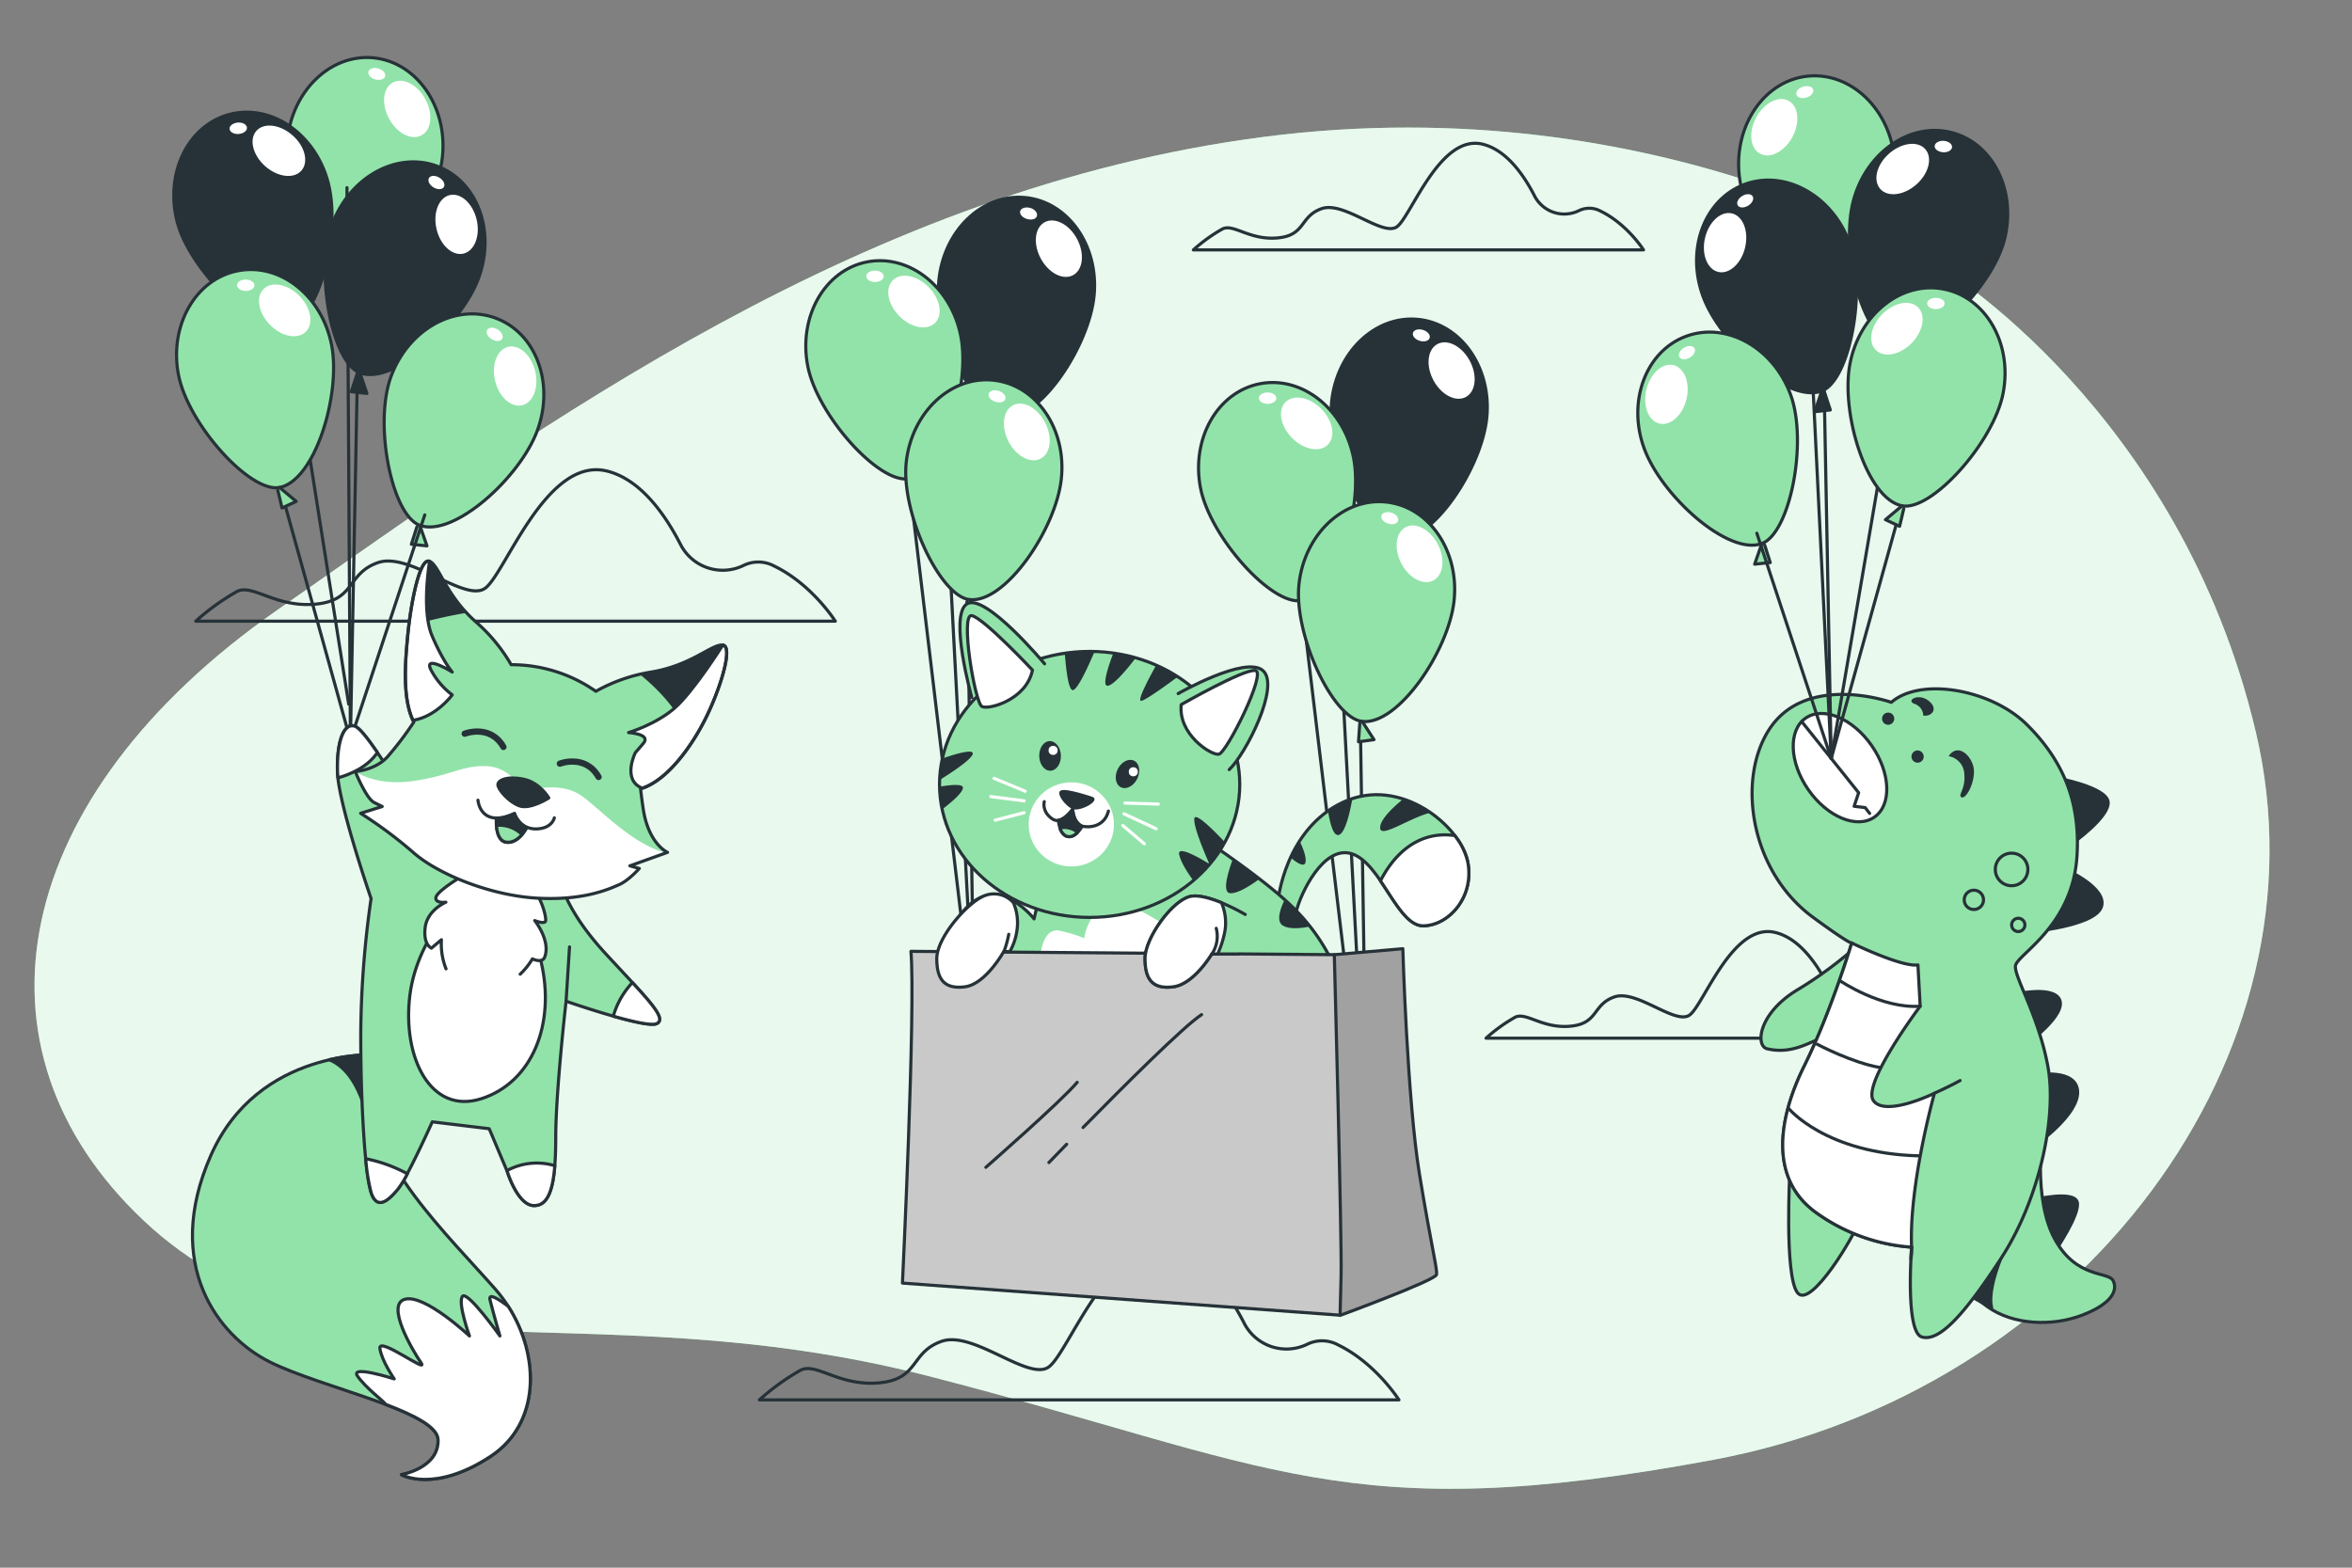 <svg xmlns="http://www.w3.org/2000/svg" viewBox="0 0 750 500"><rect x="0" y="0" width="750" height="500" fill="#808080" stroke="none"/><g id="background-simple"><path d="M618.24,84.81S530.66,27.19,403.15,43.64s-229.88,91.62-314.84,151S-12.83,334.23,46,389.46s139.55,21,249.94,49.39,132.89,48.62,250.31,26.76S743.62,336.47,719.35,233.55,618.24,84.81,618.24,84.81Z" style="fill:#92E3A9"></path><path d="M618.24,84.81S530.66,27.19,403.15,43.64s-229.88,91.62-314.84,151S-12.83,334.23,46,389.46s139.55,21,249.94,49.39,132.89,48.62,250.31,26.76S743.62,336.47,719.35,233.55,618.24,84.81,618.24,84.81Z" style="fill:#fff;opacity:0.8"></path></g><g id="Clouds"><path d="M503.45,67.2a10.66,10.66,0,0,1-14.13-4.74c-3.44-6.7-9-14.65-16.57-16.48C459.11,42.69,450,69,445.47,72.3s-16.89-8.23-24-5.76-5,8.51-14.07,9.34-14.24-4.81-17.76-2.76a51.84,51.84,0,0,0-9.1,6.58H524.08s-5.2-8.22-13.65-12.34A7.55,7.55,0,0,0,503.45,67.2Z" style="fill:none;stroke:#263238;stroke-linecap:round;stroke-linejoin:round"></path><path d="M596.78,318.62a10.65,10.65,0,0,1-14.13-4.74c-3.44-6.7-9-14.65-16.57-16.48-13.64-3.29-22.74,23-27.28,26.32s-16.9-8.23-24-5.76-5,8.51-14.07,9.34-14.24-4.81-17.77-2.76a52,52,0,0,0-9.09,6.58H617.4s-5.19-8.22-13.64-12.34A7.55,7.55,0,0,0,596.78,318.62Z" style="fill:none;stroke:#263238;stroke-linecap:round;stroke-linejoin:round"></path><path d="M237.07,180.36A15.13,15.13,0,0,1,217,173.64c-4.88-9.53-12.77-20.82-23.53-23.42-19.38-4.67-32.3,32.72-38.76,37.39s-24-11.68-34.14-8.18-7.06,12.09-20,13.26-20.23-6.83-25.23-3.91a74.09,74.09,0,0,0-12.92,9.34H266.36S259,186.44,247,180.6A10.71,10.71,0,0,0,237.07,180.36Z" style="fill:none;stroke:#263238;stroke-linecap:round;stroke-linejoin:round"></path><path d="M416.8,428.76A15.15,15.15,0,0,1,396.73,422c-4.88-9.53-12.77-20.82-23.53-23.41-19.38-4.68-32.3,32.71-38.76,37.38s-24-11.68-34.14-8.18-7.06,12.09-20,13.26-20.23-6.83-25.23-3.91a74.09,74.09,0,0,0-12.92,9.34H446.09s-7.38-11.68-19.37-17.52A10.71,10.71,0,0,0,416.8,428.76Z" style="fill:none;stroke:#263238;stroke-linecap:round;stroke-linejoin:round"></path></g><g id="Dinosaur"><path d="M593.21,300.76a127.44,127.44,0,0,1-20.16,15c-12.38,7.52-13.36,17.83-9.54,18.74,9.07,2.17,15.33-3.61,18.7-3.61S595.63,307.62,593.21,300.76Z" style="fill:#92E3A9;stroke:#263238;stroke-linecap:round;stroke-linejoin:round"></path><path d="M570.78,372.87s-1.88,33.64,2.35,39.38S592,392.88,592.54,390,576.35,372.65,570.78,372.87Z" style="fill:#92E3A9;stroke:#263238;stroke-linecap:round;stroke-linejoin:round"></path><path d="M649,382.53s12.16-2.9,13.35.81S655.33,399,655.33,399,650.82,386.81,649,382.53Z" style="fill:#263238;stroke:#263238;stroke-linecap:round;stroke-linejoin:round"></path><path d="M651.38,360.85s-3.2,21.29,3.75,34.19,17.18,10.36,18.71,13.43-.41,7.37-9.92,11-22,3.19-30.21-2.74-9.12-8.64-9.12-8.64Z" style="fill:#92E3A9;stroke:#263238;stroke-linecap:round;stroke-linejoin:round"></path><path d="M641.81,393.06s-8.64,16.12-6.72,24.06l-9.19-5.06" style="fill:#263238;stroke:#263238;stroke-linecap:round;stroke-linejoin:round"></path><path d="M655.94,248.15s15.76,2.88,16.29,7.63S661,268.85,661,268.85l-2.47,8.39s13.79,6,11.51,12.11S647,297.23,647,297.23l-10.88,9.87,4.61,10.39s13.68-3.55,16,1.3-10.23,13.95-10.23,13.95l3,10.1s12.49-2.14,13,5.17-12.83,16.73-12.83,16.73l-1.83,8.74s-10-41.85-13.64-53.91-4.53-15.95-2.09-20.39,17-11.32,20.37-31.18Z" style="fill:#263238;stroke:#263238;stroke-linecap:round;stroke-linejoin:round"></path><path d="M603.1,224s-27.16-9.64-39,8.74c-10.29,16-6,45.1,14,59.8,12,8.81,12.39,8.22,12.39,8.22s-6.59,22-15.11,39.18-11.16,36.21,3.89,46.9a59.23,59.23,0,0,0,30.31,10.93s-2.13,27.1,3.26,28.65,13.07-6.39,25.28-25.13S656,356.13,653,340s-10.69-28.31-10.32-31.92,18.16-12.43,19.62-35c1.15-17.71-4.73-30.84-16-42S612.54,215.83,603.1,224Z" style="fill:#92E3A9;stroke:#263238;stroke-linecap:round;stroke-linejoin:round"></path><path d="M646.64,277.3a5.19,5.19,0,1,1-5.18-5.19A5.18,5.18,0,0,1,646.64,277.3Z" style="fill:none;stroke:#263238;stroke-miterlimit:10"></path><path d="M632.49,287a3.07,3.07,0,1,1-3.06-3.07A3.06,3.06,0,0,1,632.49,287Z" style="fill:none;stroke:#263238;stroke-miterlimit:10"></path><circle cx="643.58" cy="294.99" r="2.12" style="fill:none;stroke:#263238;stroke-miterlimit:10"></circle><path d="M590.48,300.78h0Z" style="fill:none;stroke:#263238;stroke-linecap:round;stroke-linejoin:round"></path><path d="M609.57,397.79s-.11,1.45-.22,3.68A17.52,17.52,0,0,0,609.57,397.79Z" style="fill:#fff;stroke:#263238;stroke-linecap:round;stroke-linejoin:round"></path><path d="M616.85,348.68s-15.56,7.64-19.42,2.4,14.87-30.15,14.87-30.15l-.71-13.17c-5.24.74-21.11-7-21.11-7s-6.59,22-15.11,39.18-11.16,36.21,3.89,46.9a59.23,59.23,0,0,0,30.31,10.93C608.69,377.79,616.85,348.68,616.85,348.68Z" style="fill:#fff;stroke:#263238;stroke-linecap:round;stroke-linejoin:round"></path><path d="M586.85,312.87s13.1,8.91,25.45,8.06" style="fill:none;stroke:#263238;stroke-linecap:round;stroke-linejoin:round"></path><path d="M579.47,333.06s11.19,5.95,20.13,7.43" style="fill:none;stroke:#263238;stroke-linecap:round;stroke-linejoin:round"></path><path d="M570.38,353.56s11.81,14.39,41.69,15.09" style="fill:none;stroke:#263238;stroke-linecap:round;stroke-linejoin:round"></path><path d="M616.85,348.68s6.09-2.8,8.18-4.05" style="fill:none;stroke:#263238;stroke-linecap:round;stroke-linejoin:round"></path><path d="M621.37,241.18a6,6,0,0,1,5,5.58c.49,5-2.17,6.81-.91,7.51s3.94-3.7,4-8.1S624.57,236.42,621.37,241.18Z" style="fill:#263238"></path><path d="M613.29,228.25a4.09,4.09,0,0,0-2.8-3.77c-2.85-1,1.11-3.52,4.38-1.06S616.26,228.56,613.29,228.25Z" style="fill:#263238"></path><ellipse cx="586.74" cy="244.87" rx="12.31" ry="19.22" transform="translate(-34.75 378.94) rotate(-34.83)" style="fill:#fff;stroke:#263238;stroke-linecap:round;stroke-linejoin:round"></ellipse><polyline points="574.54 230.15 592.68 252.83 591.24 257.16 594.75 257.57 596.19 259.43" style="fill:none;stroke:#263238;stroke-linecap:round;stroke-linejoin:round"></polyline><path d="M613.4,241.65a1.95,1.95,0,1,1-1.57-2.27A2,2,0,0,1,613.4,241.65Z" style="fill:#263238"></path><path d="M604,229.57a1.94,1.94,0,1,1-1.56-2.26A1.93,1.93,0,0,1,604,229.57Z" style="fill:#263238"></path><line x1="583.93" y1="241.93" x2="575.14" y2="62.61" style="fill:none;stroke:#263238;stroke-linecap:round;stroke-linejoin:round"></line><path d="M554.55,55.45c1.48,16,17.12,40,28.58,38.91,9.53-.88,22.43-27.53,21-43.49S590.32,23,576.64,24.27,553.07,39.49,554.55,55.45Z" style="fill:#92E3A9;stroke:#263238;stroke-linecap:round;stroke-linejoin:round"></path><polyline points="583.9 95.06 584.19 100.86 579.26 100.11 583.13 94.36" style="fill:#92E3A9;stroke:#263238;stroke-linecap:round;stroke-linejoin:round"></polyline><path d="M560,37.46c-2.51,4.66-1.95,9.83,1.24,11.55s7.82-.67,10.33-5.33,1.95-9.83-1.25-11.55S562.54,32.8,560,37.46Z" style="fill:#fff"></path><path d="M572.85,30.17c.28,1,1.71,1.38,3.18.94s2.44-1.57,2.15-2.53-1.71-1.38-3.18-.95S572.56,29.2,572.85,30.17Z" style="fill:#fff"></path><path d="M591,64c-4.1,15.49,2.34,43.41,13.46,46.36,9.25,2.45,30.53-18.14,34.63-33.63s-3.34-30.9-16.62-34.42S595.14,48.52,591,64Z" style="fill:#263238;stroke:#263238;stroke-linecap:round;stroke-linejoin:round"></path><polyline points="604.98 111.3 603.26 116.85 598.89 114.44 604.5 110.38" style="fill:#263238;stroke:#263238;stroke-linecap:round;stroke-linejoin:round"></polyline><path d="M602.38,49c-4,3.51-5.21,8.56-2.8,11.27s7.57,2.07,11.53-1.45,5.21-8.56,2.8-11.27S606.34,45.49,602.38,49Z" style="fill:#fff"></path><path d="M616.92,46.56c-.07,1,1.13,1.89,2.66,2s2.83-.64,2.89-1.64-1.13-1.89-2.66-2S617,45.56,616.92,46.56Z" style="fill:#fff"></path><path d="M543.12,94.71c5.61,15,27,34.07,37.78,30,9-3.35,14.42-32.45,8.81-47.46S569.12,54,556.26,58.82,537.51,79.7,543.12,94.71Z" style="fill:#263238;stroke:#263238;stroke-linecap:round;stroke-linejoin:round"></path><polyline points="581.83 125.23 583.64 130.75 578.68 131.31 580.9 124.75" style="fill:#263238;stroke:#263238;stroke-linecap:round;stroke-linejoin:round"></polyline><path d="M543.69,75.91c-1.2,5.15.7,10,4.23,10.82s7.37-2.7,8.57-7.85-.7-10-4.23-10.82S544.89,70.75,543.69,75.91Z" style="fill:#fff"></path><path d="M554.14,65.51c.53.85,2,.89,3.32.08s1.94-2.16,1.41-3-2-.89-3.32-.08S553.61,64.66,554.14,65.51Z" style="fill:#fff"></path><path d="M524.28,143c5.48,15.05,26.71,34.3,37.52,30.37,9-3.28,14.7-32.33,9.22-47.39s-20.39-23.46-33.29-18.76S518.8,128,524.28,143Z" style="fill:#92E3A9;stroke:#263238;stroke-linecap:round;stroke-linejoin:round"></path><polyline points="562.73 173.88 564.49 179.42 559.52 179.94 561.8 173.4" style="fill:#92E3A9;stroke:#263238;stroke-linecap:round;stroke-linejoin:round"></polyline><path d="M525,124.23c-1.24,5.14.62,10,4.14,10.86s7.4-2.63,8.64-7.78-.62-10-4.14-10.85S526.25,119.09,525,124.23Z" style="fill:#fff"></path><path d="M535.55,113.92c.52.86,2,.91,3.32.11s2-2.14,1.44-3-2-.91-3.32-.11S535,113.07,535.55,113.92Z" style="fill:#fff"></path><polyline points="560.22 170.07 583.93 241.93 609.18 93.9" style="fill:none;stroke:#263238;stroke-linecap:round;stroke-linejoin:round"></polyline><polyline points="607.64 156.57 583.93 241.93 581.38 108.05" style="fill:none;stroke:#263238;stroke-linecap:round;stroke-linejoin:round"></polyline><path d="M589.91,116c-3,15.73,5.32,43.15,16.62,45.32,9.4,1.81,29.21-20.2,32.23-35.94s-5.46-30.59-19-33.19S592.94,100.25,589.91,116Z" style="fill:#92E3A9;stroke:#263238;stroke-linecap:round;stroke-linejoin:round"></path><polyline points="607.08 162.2 605.74 167.85 601.22 165.75 606.53 161.31" style="fill:#92E3A9;stroke:#263238;stroke-linecap:round;stroke-linejoin:round"></polyline><path d="M600.19,100.23c-3.71,3.78-4.61,8.9-2,11.44s7.7,1.54,11.4-2.24,4.61-8.9,2-11.44S603.89,96.45,600.19,100.23Z" style="fill:#fff"></path><path d="M614.52,96.79c0,1,1.26,1.81,2.8,1.8s2.78-.83,2.77-1.83S618.83,95,617.3,95,614.52,95.79,614.52,96.79Z" style="fill:#fff"></path></g><g id="Cat"><polyline points="289.8 152.66 310.65 327.26 308.2 169.18" style="fill:none;stroke:#263238;stroke-linecap:round;stroke-linejoin:round"></polyline><line x1="299.77" y1="121.02" x2="310.65" y2="327.26" style="fill:none;stroke:#263238;stroke-linecap:round;stroke-linejoin:round"></line><path d="M348.89,94.23c-1.52,16-17.22,39.93-28.67,38.84-9.53-.9-22.37-27.59-20.85-43.54S313.19,61.7,326.87,63,350.4,78.27,348.89,94.23Z" style="fill:#263238;stroke:#263238;stroke-linecap:round;stroke-linejoin:round"></path><polyline points="319.45 133.77 319.14 139.57 324.07 138.82 320.22 133.07" style="fill:#263238;stroke:#263238;stroke-linecap:round;stroke-linejoin:round"></polyline><path d="M343.45,76.22c2.49,4.67,1.92,9.84-1.28,11.55s-7.82-.68-10.31-5.35-1.93-9.83,1.27-11.55S341,71.56,343.45,76.22Z" style="fill:#fff"></path><path d="M330.65,68.9c-.29,1-1.71,1.38-3.18.94s-2.44-1.57-2.15-2.53,1.71-1.39,3.19-1S330.94,67.94,330.65,68.9Z" style="fill:#fff"></path><path d="M306.41,107.34c3,15.73-5.32,43.15-16.61,45.32-9.4,1.81-29.21-20.2-32.24-35.94S263,86.13,276.51,83.53,303.39,91.6,306.41,107.34Z" style="fill:#92E3A9;stroke:#263238;stroke-linecap:round;stroke-linejoin:round"></path><polyline points="289.25 153.55 290.58 159.21 295.11 157.1 289.8 152.66" style="fill:#92E3A9;stroke:#263238;stroke-linecap:round;stroke-linejoin:round"></polyline><path d="M296.14,91.58c3.7,3.78,4.61,8.9,2,11.44s-7.7,1.54-11.4-2.24-4.61-8.9-2-11.44S292.43,87.8,296.14,91.58Z" style="fill:#fff"></path><path d="M281.8,88.14c0,1-1.25,1.81-2.79,1.8s-2.78-.83-2.77-1.83,1.25-1.81,2.79-1.8S281.81,87.14,281.8,88.14Z" style="fill:#fff"></path><path d="M338.42,152.85c-1.76,15.93-17.84,39.65-29.27,38.39-9.51-1.06-21.93-27.94-20.17-43.86s14.26-27.62,27.92-26.11S340.19,136.93,338.42,152.85Z" style="fill:#92E3A9;stroke:#263238;stroke-linecap:round;stroke-linejoin:round"></path><polyline points="308.36 191.93 307.96 197.72 312.91 197.05 309.15 191.24" style="fill:#92E3A9;stroke:#263238;stroke-linecap:round;stroke-linejoin:round"></polyline><path d="M333.26,134.77c2.43,4.7,1.78,9.86-1.45,11.52s-7.81-.81-10.23-5.51-1.77-9.86,1.46-11.53S330.84,130.06,333.26,134.77Z" style="fill:#fff"></path><path d="M320.59,127.24c-.3,1-1.74,1.36-3.2.89s-2.41-1.61-2.11-2.57,1.74-1.35,3.2-.89S320.89,126.29,320.59,127.24Z" style="fill:#fff"></path><polyline points="415.03 191.52 435.89 366.12 433.43 208.04" style="fill:none;stroke:#263238;stroke-linecap:round;stroke-linejoin:round"></polyline><line x1="425" y1="159.88" x2="435.89" y2="366.12" style="fill:none;stroke:#263238;stroke-linecap:round;stroke-linejoin:round"></line><path d="M474.12,133.09C472.61,149,456.91,173,445.46,171.93c-9.53-.91-22.37-27.59-20.86-43.54s13.83-27.84,27.5-26.54S475.64,117.13,474.12,133.09Z" style="fill:#263238;stroke:#263238;stroke-linecap:round;stroke-linejoin:round"></path><polyline points="444.68 172.63 444.38 178.43 449.31 177.68 445.46 171.93" style="fill:#263238;stroke:#263238;stroke-linecap:round;stroke-linejoin:round"></polyline><path d="M468.68,115.08c2.5,4.67,1.93,9.84-1.27,11.55s-7.82-.68-10.32-5.35-1.92-9.84,1.28-11.55S466.19,110.42,468.68,115.08Z" style="fill:#fff"></path><path d="M455.89,107.76c-.29,1-1.72,1.38-3.19.94s-2.43-1.58-2.14-2.54,1.71-1.38,3.18-.94S456.17,106.8,455.89,107.76Z" style="fill:#fff"></path><path d="M431.65,146.2c3,15.73-5.32,43.15-16.62,45.32-9.4,1.81-29.21-20.2-32.23-35.94s5.46-30.59,18.95-33.19S428.62,130.46,431.65,146.2Z" style="fill:#92E3A9;stroke:#263238;stroke-linecap:round;stroke-linejoin:round"></path><polyline points="414.49 192.41 415.82 198.06 420.35 195.96 415.03 191.52" style="fill:#92E3A9;stroke:#263238;stroke-linecap:round;stroke-linejoin:round"></polyline><path d="M421.37,130.44c3.71,3.78,4.61,8.9,2,11.44s-7.69,1.54-11.4-2.24-4.61-8.9-2-11.44S417.67,126.66,421.37,130.44Z" style="fill:#fff"></path><path d="M407,127c0,1-1.26,1.81-2.79,1.8s-2.78-.83-2.78-1.83,1.26-1.81,2.8-1.8S407.05,126,407,127Z" style="fill:#fff"></path><path d="M463.66,191.71c-1.77,15.93-17.84,39.65-29.28,38.39-9.51-1.06-21.93-27.94-20.16-43.86s14.26-27.62,27.91-26.11S465.42,175.78,463.66,191.71Z" style="fill:#92E3A9;stroke:#263238;stroke-linecap:round;stroke-linejoin:round"></path><polyline points="433.6 230.78 433.2 236.58 438.14 235.91 434.38 230.1" style="fill:#92E3A9;stroke:#263238;stroke-linecap:round;stroke-linejoin:round"></polyline><path d="M458.5,173.62c2.42,4.71,1.77,9.87-1.45,11.53s-7.81-.81-10.23-5.51-1.77-9.87,1.45-11.53S456.08,168.92,458.5,173.62Z" style="fill:#fff"></path><path d="M445.82,166.1c-.3,1-1.73,1.35-3.2.89s-2.4-1.61-2.1-2.57,1.73-1.35,3.2-.89S446.13,165.14,445.82,166.1Z" style="fill:#fff"></path><path d="M407.53,287.24s2.21-22.71,20.7-31.36,37.59,7.84,39.8,18.9-5.83,20.3-14.07,20.5-13.47-19.7-22.71-22.91-16.69,13.06-17.89,18.29S407.53,287.24,407.53,287.24Z" style="fill:#92E3A9;stroke:#263238;stroke-linecap:round;stroke-linejoin:round"></path><path d="M468,274.78a21,21,0,0,0-4.13-8.29c-13.63-1.89-20.9,8.94-23.67,14.46,4.55,6.63,8.54,14.46,13.73,14.33C462.2,295.08,470.24,285.83,468,274.78Z" style="fill:#fff;stroke:#263238;stroke-linecap:round;stroke-linejoin:round"></path><path d="M332.5,281.25l-2.76,11.82S316.55,276,305.45,293c-2.9,4.44,12.64,11.78,12.64,11.78H423.81a62.06,62.06,0,0,0-12.06-15.88c-8.44-8.24-25.53-19.7-25.53-19.7S345.36,282.25,332.5,281.25Z" style="fill:#92E3A9;stroke:#263238;stroke-linecap:round;stroke-linejoin:round"></path><path d="M383,304.73c-6.23-6.92-22.53-18.13-28.7-16.44-7.53,2-8.56,10.95-8.56,10.95a44,44,0,0,0-7.87-2.4c-4.79-1-5.82,6.16-5.82,6.16l-1.41,1.73Z" style="fill:#fff"></path><path d="M425.47,304.49l21.86-1.91s1.4,48.17,5.32,72,5.73,30.14,5.42,31.95-30.74,13-30.74,13S421.25,334.93,425.47,304.49Z" style="fill:#a1a1a1;stroke:#263238;stroke-linecap:round;stroke-linejoin:round"></path><path d="M290.48,303.42l135,1.07s2.46,91.77,2.16,102.32-.3,12.66-.3,12.66L287.77,409.23S292,321.81,290.48,303.42Z" style="fill:#c9c9c9;stroke:#263238;stroke-linecap:round;stroke-linejoin:round"></path><path d="M345.36,359.61c12.54-12.76,32.14-32.35,37.8-36" style="fill:none;stroke:#263238;stroke-linecap:round;stroke-linejoin:round"></path><path d="M334.46,370.79s2.19-2.27,5.67-5.84" style="fill:none;stroke:#263238;stroke-linecap:round;stroke-linejoin:round"></path><path d="M314.37,372.3s24.1-21.09,29.12-27.11" style="fill:none;stroke:#263238;stroke-linecap:round;stroke-linejoin:round"></path><path d="M397.08,291.66S385.82,285,380,285.83s-14.87,13.27-14.87,19.9,2.41,9.85,9,9,12.26-10.46,12.26-10.46h8.65" style="fill:#92E3A9;stroke:#263238;stroke-linecap:round;stroke-linejoin:round"></path><path d="M380,285.83c-5.83.81-14.87,13.27-14.87,19.9s2.41,9.85,9,9,12.26-10.46,12.26-10.46h1.88a31,31,0,0,0,2.35-7.43,16.24,16.24,0,0,0-1.13-8.95C386.25,286.59,382.59,285.48,380,285.83Z" style="fill:#fff;stroke:#263238;stroke-linecap:round;stroke-linejoin:round"></path><path d="M386.42,304.32a10.19,10.19,0,0,0,1.41-8.24" style="fill:#fff;stroke:#263238;stroke-linecap:round;stroke-linejoin:round"></path><path d="M313.6,285.83c-5.39,2.37-14.88,13.27-14.88,19.9s2.41,9.85,9,9,12.34-11.22,12.34-11.22H322a19.17,19.17,0,0,0,2.27-6.67,16.24,16.24,0,0,0-1.12-8.95A8.21,8.21,0,0,0,313.6,285.83Z" style="fill:#fff;stroke:#263238;stroke-linecap:round;stroke-linejoin:round"></path><path d="M320.11,303.56a32.65,32.65,0,0,0,1.56-5.57" style="fill:#fff;stroke:#263238;stroke-linecap:round;stroke-linejoin:round"></path><ellipse cx="347.46" cy="250.18" rx="47.87" ry="42.42" style="fill:#92E3A9;stroke:#263238;stroke-linecap:round;stroke-linejoin:round"></ellipse><ellipse cx="341.62" cy="262.93" rx="13.6" ry="13.42" style="fill:#fff"></ellipse><path d="M338.3,241c.06,2.61-1.43,4.77-3.34,4.82s-3.51-2-3.57-4.65,1.43-4.77,3.33-4.81S338.23,238.4,338.3,241Z" style="fill:#263238"></path><circle cx="335.81" cy="239.33" r="1.45" style="fill:#fff"></circle><path d="M333.1,211.72s-19-22.81-24.78-19.11,1.56,29.87,1.56,29.87" style="fill:#92E3A9;stroke:#263238;stroke-linecap:round;stroke-linejoin:round"></path><path d="M375.69,221.21s21.34-12.2,27-7.36-5.39,26.57-10.72,31.62" style="fill:#92E3A9;stroke:#263238;stroke-linecap:round;stroke-linejoin:round"></path><path d="M329.23,213.71S313.57,197,309.85,196.35s1,27.91,3.29,29S327.36,223.11,329.23,213.71Z" style="fill:#fff;stroke:#263238;stroke-linecap:round;stroke-linejoin:round"></path><path d="M376.66,224.73s19.9-11.4,23.63-10.88-9.19,26.36-11.66,26.71S375.68,234.27,376.66,224.73Z" style="fill:#fff;stroke:#263238;stroke-linecap:round;stroke-linejoin:round"></path><path d="M362.63,248.4c-1.17,2.34-3.5,3.54-5.21,2.69s-2.15-3.44-1-5.78,3.5-3.54,5.21-2.69S363.8,246.07,362.63,248.4Z" style="fill:#263238"></path><circle cx="361.39" cy="246.15" r="1.45" style="fill:#fff"></circle><line x1="326.91" y1="252.35" x2="316.98" y2="248.24" style="fill:none;stroke:#fff;stroke-linecap:round;stroke-linejoin:round"></line><line x1="326.57" y1="255.43" x2="315.96" y2="254.06" style="fill:none;stroke:#fff;stroke-linecap:round;stroke-linejoin:round"></line><line x1="326.57" y1="259.2" x2="317.32" y2="261.59" style="fill:none;stroke:#fff;stroke-linecap:round;stroke-linejoin:round"></line><line x1="358.74" y1="256.12" x2="369.35" y2="256.46" style="fill:none;stroke:#fff;stroke-linecap:round;stroke-linejoin:round"></line><line x1="358.39" y1="259.54" x2="368.66" y2="264.33" style="fill:none;stroke:#fff;stroke-linecap:round;stroke-linejoin:round"></line><line x1="358.05" y1="263.3" x2="364.9" y2="269.12" style="fill:none;stroke:#fff;stroke-linecap:round;stroke-linejoin:round"></line><path d="M348.39,254.16s-7.83-2.71-9.94-2.11,1.21,5.12,3.62,6S351.1,255.36,348.39,254.16Z" style="fill:#263238"></path><path d="M333,255.67s-.91,3,2.4,5.41,6.63-3,6.63-3,.3,4.82,3,5.42,7.22,0,8.42-4.81" style="fill:none;stroke:#263238;stroke-linecap:round;stroke-linejoin:round"></path><path d="M337.48,261.61s.35,4.06,2.37,5c2.92,1.34,5.23-3.1,5.23-3.1s-2.79-1.07-3-5.42C342.07,258.07,339.69,261.3,337.48,261.61Z" style="fill:#263238;stroke:#263238;stroke-linecap:round;stroke-linejoin:round"></path><path d="M338,264.05a4.09,4.09,0,0,0,1.84,2.54c1.51.7,2.85-.16,3.8-1.14A6.67,6.67,0,0,0,338,264.05Z" style="fill:#92E3A9;stroke:#263238;stroke-linecap:round;stroke-linejoin:round"></path><path d="M347.46,207.76a54,54,0,0,0-7.91.58c.21,3.11,1,12.32,2.69,11.75s5.22-8.6,6.81-12.3Z" style="fill:#263238"></path><path d="M368.68,212.16c-1.87,3.34-6.38,11.65-4.73,11.37,1.37-.23,7.58-4.69,11.62-7.68A49.87,49.87,0,0,0,368.68,212.16Z" style="fill:#263238"></path><path d="M353.27,218.71c2.1-.26,6.79-6.12,8.91-8.9a53.65,53.65,0,0,0-7.15-1.52C353.73,211.65,351.14,219,353.27,218.71Z" style="fill:#263238"></path><path d="M390.58,268.6c-3.27-3.49-9.49-9.79-9.74-7.51-.35,3.1,4.82,14.48,4.82,14.48S375.32,269,376,272.46c.56,2.81,3.18,6.54,4.51,8.38A43.3,43.3,0,0,0,390.58,268.6Z" style="fill:#263238"></path><path d="M310.08,240.74c1.12-2.31-5.91-.11-9.58,1.17a38,38,0,0,0-.87,6.86C303.86,246.14,309.19,242.57,310.08,240.74Z" style="fill:#263238"></path><path d="M299.61,250.9a38.51,38.51,0,0,0,.83,7.24c2.42-1.84,6.62-5.26,6.62-6.92C307.06,249.93,303.12,250.31,299.61,250.9Z" style="fill:#263238"></path><path d="M392.21,284.87c2.57.26,7.24-2.93,9.45-4.57-3-2.31-6-4.51-8.52-6.33C392,276.93,389.43,284.59,392.21,284.87Z" style="fill:#263238"></path><path d="M409.09,295.21c2.21,1.32,6.12.81,8.64.27a69.54,69.54,0,0,0-6-6.63c-.64-.63-1.33-1.27-2.06-1.93C408.4,289.51,406.75,293.8,409.09,295.21Z" style="fill:#263238"></path><path d="M428.23,255.88a31.76,31.76,0,0,0-4.75,2.76c.46,3,1.55,8.37,3.53,7.62,2.14-.8,3.66-8.27,4.23-11.55A26.66,26.66,0,0,0,428.23,255.88Z" style="fill:#263238"></path><path d="M447.44,254.85c-2.46,2-7.6,6.45-7.33,9.34.28,3.14,9.06-3.16,16-5A32.93,32.93,0,0,0,447.44,254.85Z" style="fill:#263238"></path><path d="M416.33,274.88c.23-1.81-1-4.81-1.92-6.65a42.76,42.76,0,0,0-2.88,5.25C412.66,274.46,416,277.17,416.33,274.88Z" style="fill:#263238"></path></g><g id="Fox"><path d="M141.12,49.61c-1.48,16-17.12,40-28.58,38.91C103,87.64,90.11,61,91.59,45S105.35,17.16,119,18.43,142.59,33.66,141.12,49.61Z" style="fill:#92E3A9;stroke:#263238;stroke-linecap:round;stroke-linejoin:round"></path><polyline points="111.77 89.22 111.48 95.03 116.41 94.27 112.54 88.52" style="fill:#92E3A9;stroke:#263238;stroke-linecap:round;stroke-linejoin:round"></polyline><path d="M135.63,31.62c2.51,4.66,2,9.83-1.24,11.55s-7.82-.66-10.33-5.32-2-9.83,1.25-11.55S133.13,27,135.63,31.62Z" style="fill:#fff"></path><path d="M122.82,24.33c-.28,1-1.71,1.38-3.18,1s-2.44-1.57-2.15-2.53,1.71-1.39,3.18-.95S123.11,23.37,122.82,24.33Z" style="fill:#fff"></path><path d="M152.55,88.87c-5.61,15-27,34.07-37.78,30.05-9-3.35-14.42-32.46-8.81-47.47S126.55,48.17,139.41,53,158.16,73.86,152.55,88.87Z" style="fill:#263238;stroke:#263238;stroke-linecap:round;stroke-linejoin:round"></path><polyline points="113.84 119.39 112.03 124.92 116.99 125.48 114.77 118.92" style="fill:#263238;stroke:#263238;stroke-linecap:round;stroke-linejoin:round"></polyline><path d="M152,70.07c1.2,5.15-.7,10-4.23,10.82s-7.37-2.69-8.57-7.85.7-10,4.23-10.82S150.78,64.92,152,70.07Z" style="fill:#fff"></path><path d="M141.53,59.67c-.53.85-2,.89-3.32.08s-1.94-2.15-1.41-3,2-.88,3.32-.08S142.06,58.82,141.53,59.67Z" style="fill:#fff"></path><path d="M171.39,137.19c-5.48,15.06-26.71,34.31-37.52,30.37-9-3.27-14.7-32.33-9.22-47.39S145,96.72,157.94,101.41,176.87,122.13,171.39,137.19Z" style="fill:#92E3A9;stroke:#263238;stroke-linecap:round;stroke-linejoin:round"></path><polyline points="132.94 168.04 131.18 173.58 136.15 174.1 133.87 167.56" style="fill:#92E3A9;stroke:#263238;stroke-linecap:round;stroke-linejoin:round"></polyline><path d="M170.66,118.39c1.24,5.15-.62,10-4.14,10.86s-7.4-2.63-8.64-7.77.62-10,4.14-10.86S169.42,113.25,170.66,118.39Z" style="fill:#fff"></path><path d="M160.12,108.08c-.52.86-2,.91-3.32.11s-2-2.13-1.44-3,2-.91,3.32-.11S160.64,107.23,160.12,108.08Z" style="fill:#fff"></path><line x1="111.19" y1="224.58" x2="88.68" y2="81.82" style="fill:none;stroke:#263238;stroke-linecap:round;stroke-linejoin:round"></line><polyline points="88.03 150.73 111.74 236.09 114.29 102.22" style="fill:none;stroke:#263238;stroke-linecap:round;stroke-linejoin:round"></polyline><polyline points="135.45 164.23 111.74 236.09 110.64 59.86" style="fill:none;stroke:#263238;stroke-linecap:round;stroke-linejoin:round"></polyline><path d="M104.63,58.18c4.1,15.49-2.34,43.42-13.46,46.36C81.92,107,60.64,86.4,56.54,70.91S59.88,40,73.16,36.49,100.53,42.69,104.63,58.18Z" style="fill:#263238;stroke:#263238;stroke-linecap:round;stroke-linejoin:round"></path><polyline points="90.69 105.46 92.41 111.02 96.78 108.61 91.17 104.54" style="fill:#263238;stroke:#263238;stroke-linecap:round;stroke-linejoin:round"></polyline><path d="M93.29,43.17c4,3.51,5.21,8.56,2.8,11.27S88.52,56.51,84.56,53s-5.21-8.56-2.8-11.27S89.33,39.66,93.29,43.17Z" style="fill:#fff"></path><path d="M78.75,40.73c.07,1-1.13,1.89-2.66,2s-2.83-.63-2.89-1.64,1.13-1.88,2.66-2S78.69,39.73,78.75,40.73Z" style="fill:#fff"></path><path d="M105.76,110.15c3,15.74-5.32,43.15-16.62,45.32-9.4,1.81-29.21-20.2-32.23-35.93s5.46-30.6,19-33.19S102.73,94.41,105.76,110.15Z" style="fill:#92E3A9;stroke:#263238;stroke-linecap:round;stroke-linejoin:round"></path><polyline points="88.59 156.36 89.93 162.02 94.45 159.92 89.14 155.47" style="fill:#92E3A9;stroke:#263238;stroke-linecap:round;stroke-linejoin:round"></polyline><path d="M95.48,94.39c3.71,3.78,4.61,8.9,2,11.45s-7.7,1.53-11.4-2.25-4.61-8.9-2-11.44S91.77,90.62,95.48,94.39Z" style="fill:#fff"></path><path d="M81.15,91c0,1-1.26,1.81-2.8,1.8s-2.78-.83-2.77-1.83,1.26-1.81,2.79-1.8S81.15,90,81.15,91Z" style="fill:#fff"></path><path d="M120.28,336.41s-38-2.29-53.12,32.27S69.44,426.09,86,434.37s53.41,15.71,53.69,24.85S128,470.35,128,470.35s10.28,6,28.28-5.71S172,427.23,158,411.23s-43.13-44-36.56-60.54S120.28,336.41,120.28,336.41Z" style="fill:#92E3A9;stroke:#263238;stroke-linecap:round;stroke-linejoin:round"></path><path d="M121.42,350.69c6.57-16.57-1.14-14.28-1.14-14.28A59.52,59.52,0,0,0,105,338c3.4,1.36,7.5,4.79,10.52,13.05,6.19,16.91,7.42,19,7.42,19l.51-2.72C120.62,361.2,119.53,355.47,121.42,350.69Z" style="fill:#263238;stroke:#263238;stroke-linecap:round;stroke-linejoin:round"></path><path d="M125.71,439.79s-4-5.71-4.57-9.71,15.7,8.29,13.13,4.57-11.42-18.56-5.14-20.27,20.57,11.71,20.57,11.71-3.72-10.29-2.29-12.57,12,12.57,12,12.57-2-6.86-3.14-11.43c-.63-2.5,2.67-.38,5.8,2,10.15,15.9,10.25,37.49-5.8,47.94-18,11.71-28.28,5.71-28.28,5.71s12-2,11.71-11.13c-.13-4-7.37-7.73-16.84-11.32,0,0,0-.08,0-.11-.57-.86-6.28-5.14-8.85-8.85S125.71,439.79,125.71,439.79Z" style="fill:#fff;stroke:#263238;stroke-linecap:round;stroke-linejoin:round"></path><path d="M178.58,280.56s1.38,9.35,14.58,23.65,19.8,20.62,16.22,22.27-28.87-7.15-28.87-7.15-3.3,28.88-3.3,43.45-1.65,21.73-6.88,21.73-8.52-10.73-8.52-10.73L156,360l-18.15-2.2s-8,17.88-11,21.45-6.6,6.88-8.52,1.1-3.3-27.77-3.3-50.32a315.55,315.55,0,0,1,3.3-43.45s-10.45-30.25-10.73-40.43,2.2-15.67,5.5-14.57,12.38,16.77,16.78,22.55,16.22,19.25,22.82,22.27S178.58,280.56,178.58,280.56Z" style="fill:#92E3A9;stroke:#263238;stroke-linecap:round;stroke-linejoin:round"></path><path d="M166.21,283.86s1.65,3,6.32,22.82-2.75,38.5-19,43.73-25.3-13.2-22.83-33,18.7-34.38,22-37.68S160.71,272.31,166.21,283.86Z" style="fill:#fff;stroke:#263238;stroke-linecap:round;stroke-linejoin:round"></path><path d="M126.88,379.28c-3,3.58-6.6,6.88-8.52,1.1a59.12,59.12,0,0,1-1.73-10.82,46.91,46.91,0,0,1,13.28,4.81A33.16,33.16,0,0,1,126.88,379.28Z" style="fill:#fff;stroke:#263238;stroke-linecap:round;stroke-linejoin:round"></path><path d="M107.78,248.1q-.12-1-.15-1.92c-.27-10.17,2.2-15.67,5.5-14.57,1.52.5,4.27,4.11,7.22,8.41C117.14,244.75,111.57,247,107.78,248.1Z" style="fill:#fff;stroke:#263238;stroke-linecap:round;stroke-linejoin:round"></path><path d="M170.33,384.51c-5.22,0-8.52-10.73-8.52-10.73l-.18-.41a20,20,0,0,1,15.28-1.58C176.23,380.3,174.33,384.51,170.33,384.51Z" style="fill:#fff;stroke:#263238;stroke-linecap:round;stroke-linejoin:round"></path><path d="M209.38,326.48c-1.61.75-7.66-.64-13.81-2.39a26,26,0,0,1,6.1-10.7C209,321.34,212.07,325.24,209.38,326.48Z" style="fill:#fff;stroke:#263238;stroke-linecap:round;stroke-linejoin:round"></path><line x1="180.51" y1="319.33" x2="181.61" y2="302.01" style="fill:none;stroke:#263238;stroke-linecap:round;stroke-linejoin:round"></line><path d="M142.23,309a21.5,21.5,0,0,1-1.47-9.28l-3.18,2.68s-2.68-1-2-6.59,6.6-8.06,6.6-8.06-3.42.48-3.18-1.47,7.57-6.35,7.57-6.35,15.15-3.42,20.53.49,7.32,12.46,6.84,13.43-3.42-.24-3.42-.24,5.13,6.35,3.18,11.61c-.8,2.18-3.92.6-3.92.6a23.08,23.08,0,0,1-3.91,4.89" style="fill:#fff;stroke:#263238;stroke-linecap:round;stroke-linejoin:round"></path><path d="M187.7,219c-10.62-6.46-24.55-9.21-36.63-4.81-15.37,5.6-17.46,16.08-27.48,27.21-3.86,4.3-10.3,4.73-10.3,4.73s3.44,8.58,6,9.87l2.58,1.29L115,259.4a139.38,139.38,0,0,1,16.74,12.45c7.73,6.87,24.47,13.74,39.5,14.6s23.18-3,26.18-4.29,6.44-5.16,6.44-5.16l-3-.85,12-4.3s-6-2.57-7.73-13.73C202.64,241.74,204.12,229,187.7,219Z" style="fill:#92E3A9"></path><path d="M119.3,256l2.58,1.29L115,259.4a139.38,139.38,0,0,1,16.74,12.45c7.73,6.87,24.47,13.74,39.5,14.6s23.18-3,26.18-4.29,6.44-5.16,6.44-5.16l-3-.85L212.44,272c-10.81-2.62-21.07-14-27-18.19-7.3-5.15-18.46-1.28-18.46-1.28s-3.86-7.73-11.59-8.16-11.59,3-23.61,4.72-18.46-3-18.46-3S116.73,254.68,119.3,256Z" style="fill:#fff"></path><path d="M200.87,252.11c9.87,0,19.31-13.31,24-22.76s9-23.18,5.58-23.61-9.88,6.44-22.76,8.59-20.17,7.73-20.17,7.73" style="fill:#92E3A9"></path><path d="M164.75,215.64s-3.23-8.6-13-17.24-11.6-17.88-14.74-19.34-6,13.17-7,23.68-2.36,27,6,32.19" style="fill:#92E3A9"></path><path d="M175,254.5s-2.82-4.94-8.11-6-8.12.35-8.12,1.77,3.18,5.29,6.7,6.7S175,254.5,175,254.5Z" style="fill:#263238;stroke:#263238;stroke-linecap:round;stroke-linejoin:round"></path><path d="M152.41,255.21s.71,9.17,11.64,4.23a7.05,7.05,0,0,0,6.71,4.94c5.29,0,6-3.53,6-3.53" style="fill:none;stroke:#263238;stroke-linecap:round;stroke-linejoin:round"></path><path d="M148.18,234s8.11-3.18,12.35,4.23" style="fill:none;stroke:#263238;stroke-linecap:round;stroke-linejoin:round;stroke-width:2px"></path><path d="M178.52,243.56s8.11-3.17,12.35,4.24" style="fill:none;stroke:#263238;stroke-linecap:round;stroke-linejoin:round;stroke-width:2px"></path><path d="M158.28,261s-.58,7.31,3.3,7.66,6.35-4.58,6.35-4.58a9.64,9.64,0,0,1-3.88-4.59S159.83,261.56,158.28,261Z" style="fill:#263238;stroke:#263238;stroke-linecap:round;stroke-linejoin:round"></path><path d="M166.47,266.16a10.5,10.5,0,0,0-8.17-2.93c.16,2.18.84,5.16,3.28,5.38C163.68,268.8,165.36,267.45,166.47,266.16Z" style="fill:#92E3A9;stroke:#263238;stroke-linecap:round;stroke-linejoin:round"></path><path d="M230.49,205.74c-3.44-.43-9.88,6.44-22.76,8.59-1.28.21-2.5.47-3.68.75,6.28,5.13,11.52,11,14.42,17.28a19.77,19.77,0,0,0,2.41,4,75.18,75.18,0,0,0,4-7C229.63,219.91,233.92,206.17,230.49,205.74Z" style="fill:#263238"></path><path d="M230.49,205.74s-9.45,15-15.46,20.18-14.59,7.73-14.59,7.73,7.29.43,4.72,3.43l-2.58,3s-4.35,8.72,2.25,11.32c8.37-2.83,16-13.89,20.08-22.06C229.63,219.91,233.92,206.17,230.49,205.74Z" style="fill:#fff;stroke:#263238;stroke-linecap:round;stroke-linejoin:round"></path><path d="M148.72,195.46c-7.19-7.69-8.95-15.11-11.73-16.4s-5.43,10.61-6.63,20.68A152.44,152.44,0,0,1,148.72,195.46Z" style="fill:#263238"></path><path d="M144.2,221.63a24.17,24.17,0,0,1-6.87-8.16c-2.14-4.72,6.87.86,6.87.86s-3-3.44-6.44-11.59-.77-23.68-.77-23.68c-3.14-1.46-6,13.17-7,23.68-.77,8.09-1.75,19.7,1.66,27C139.12,228.6,144.2,221.63,144.2,221.63Z" style="fill:#fff;stroke:#263238;stroke-linecap:round;stroke-linejoin:round"></path><path d="M230.49,205.74c-3.44-.43-9.88,6.44-22.76,8.59A53,53,0,0,0,190,220.49c-.73-.52-1.49-1-2.31-1.52A46.94,46.94,0,0,0,163,212a53.85,53.85,0,0,0-11.23-13.63c-9.78-8.65-11.6-17.88-14.74-19.34s-6,13.17-7,23.68c-.79,8.3-1.8,20.31,1.94,27.57a104.8,104.8,0,0,1-8.38,11.06c-3.86,4.3-10.3,4.73-10.3,4.73s3.44,8.58,6,9.87l2.58,1.29L115,259.4a139.38,139.38,0,0,1,16.74,12.45c7.73,6.87,24.47,13.74,39.5,14.6s23.18-3,26.18-4.29,6.44-5.16,6.44-5.16l-3-.85,12-4.3s-6-2.57-7.73-13.73c-.35-2.25-.62-4.42-.87-6.54,8.59-2.53,16.44-13.88,20.62-22.23C229.63,219.91,233.92,206.17,230.49,205.74Z" style="fill:none;stroke:#263238;stroke-linecap:round;stroke-linejoin:round"></path></g></svg>

